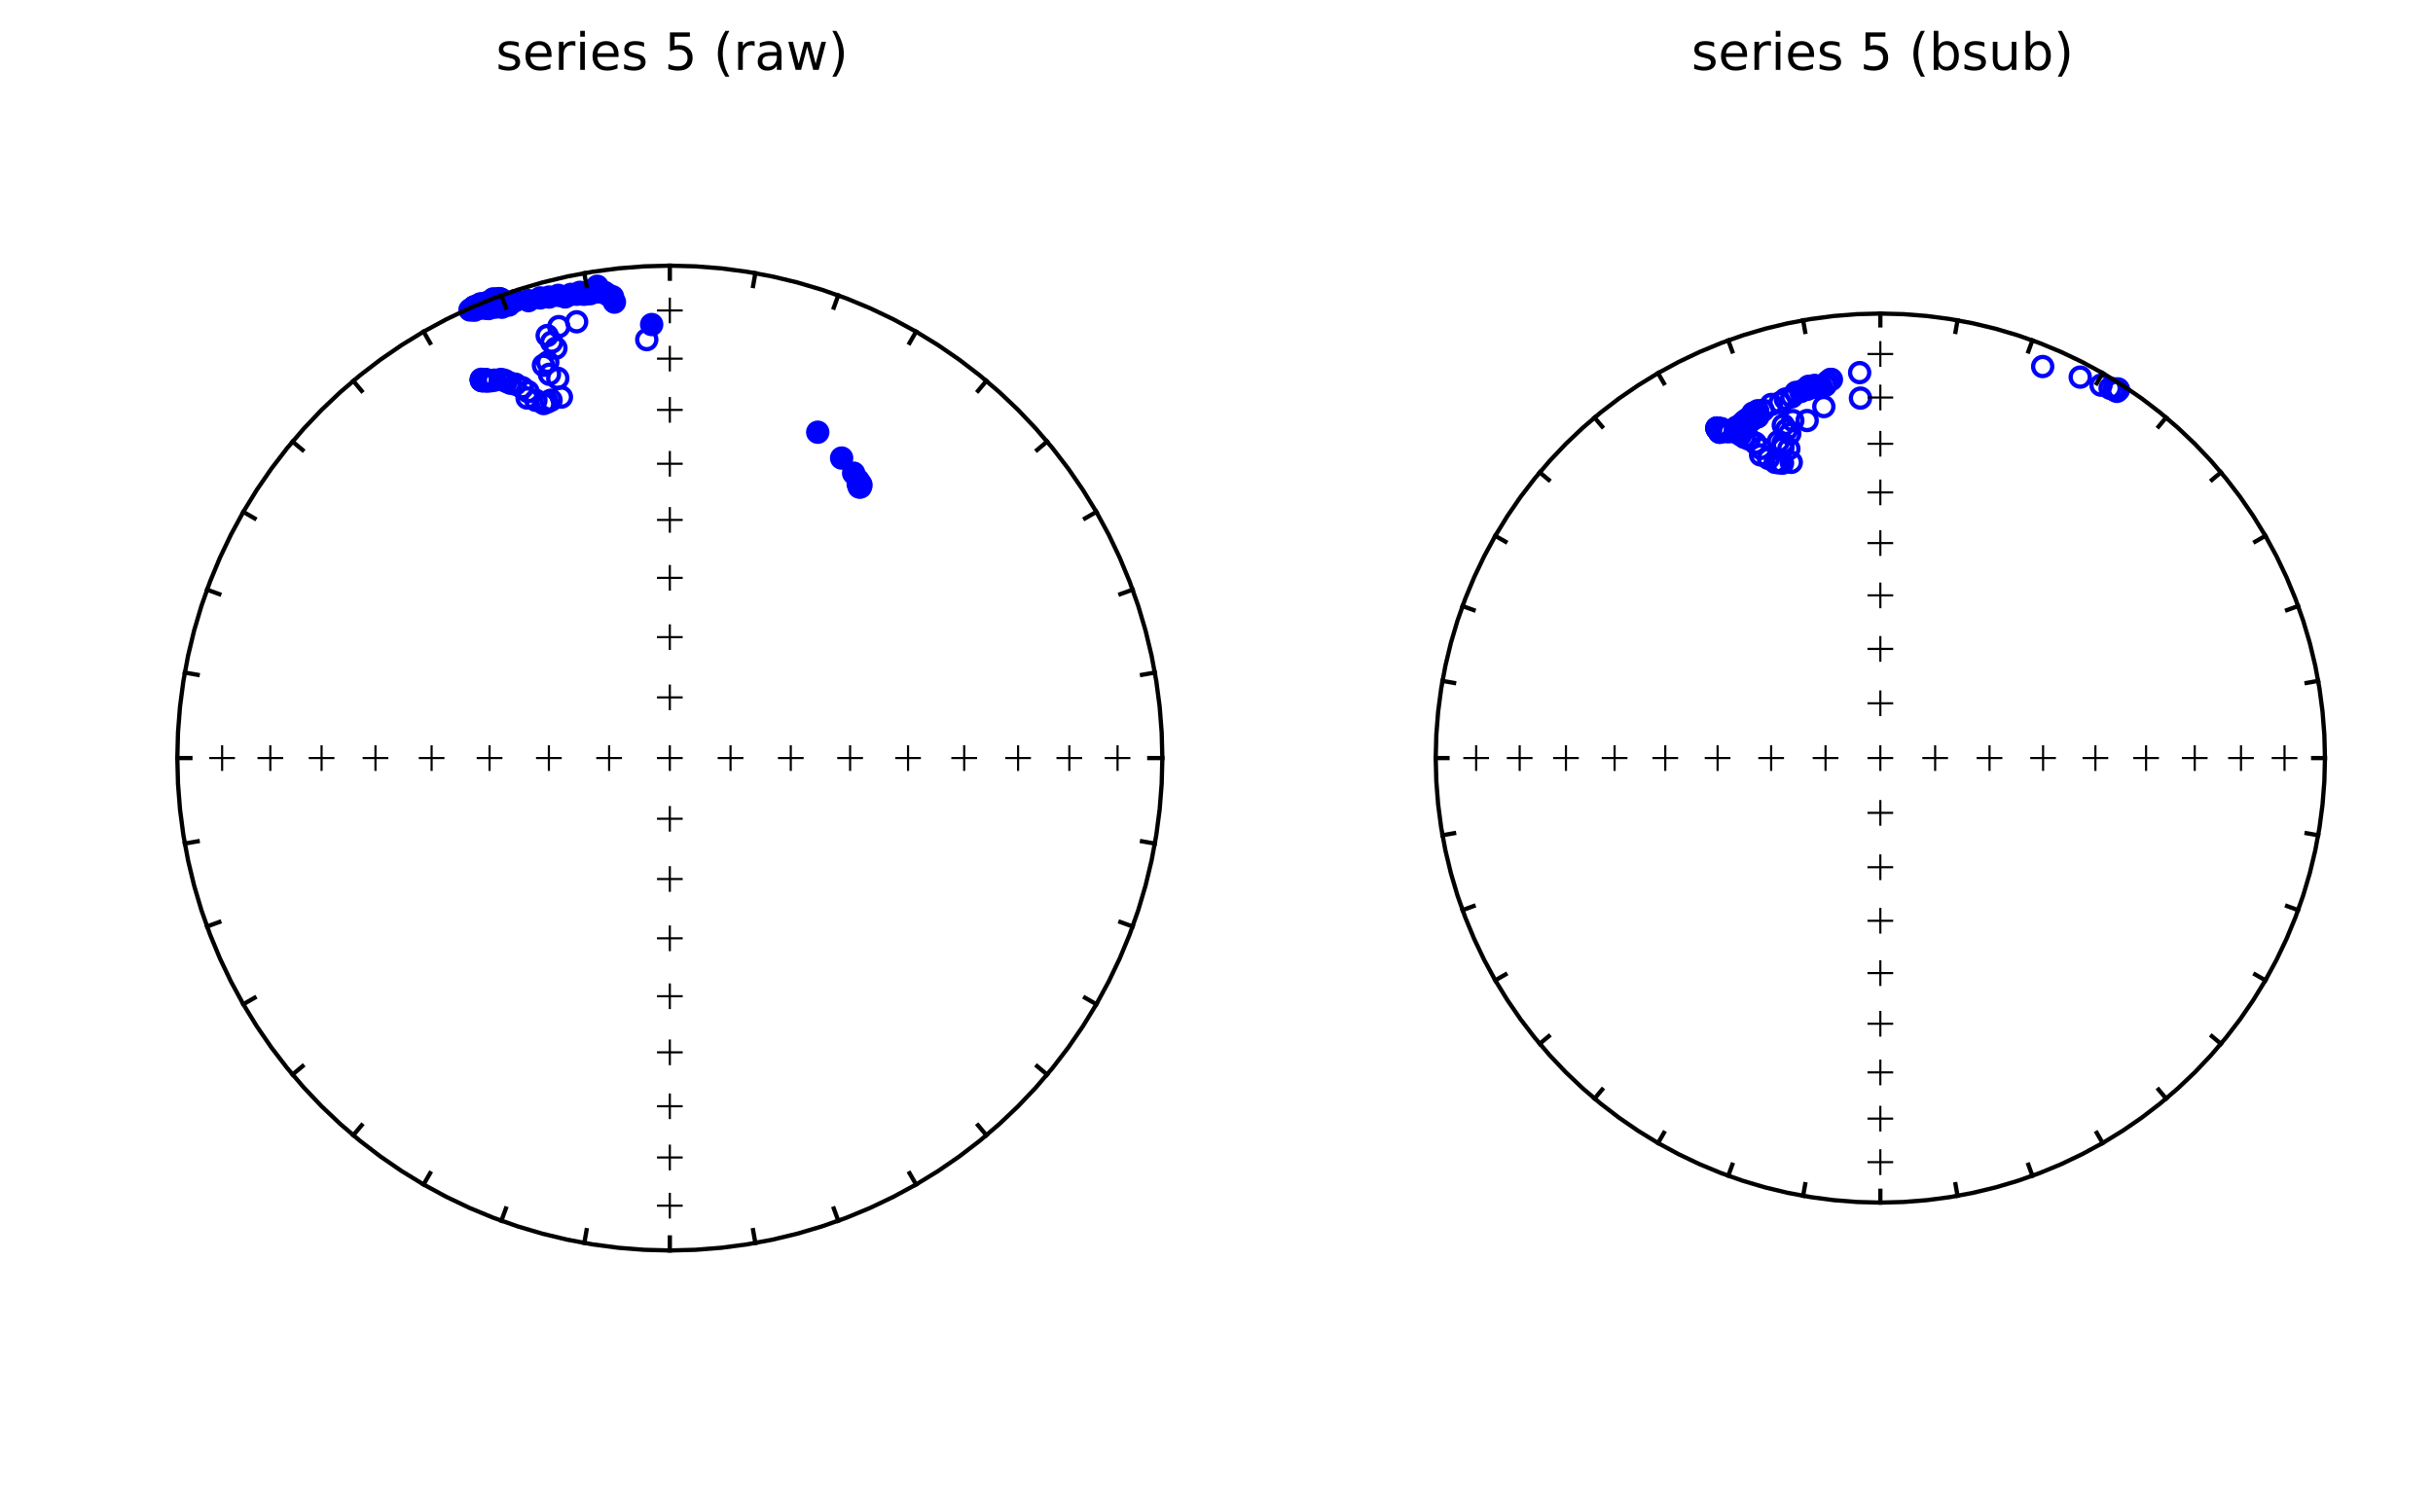 <?xml version="1.0" encoding="utf-8" standalone="no"?>
<!DOCTYPE svg PUBLIC "-//W3C//DTD SVG 1.1//EN"
  "http://www.w3.org/Graphics/SVG/1.1/DTD/svg11.dtd">
<!-- Created with matplotlib (http://matplotlib.org/) -->
<svg height="353pt" version="1.1" viewBox="0 0 568 353" width="568pt" xmlns="http://www.w3.org/2000/svg" xmlns:xlink="http://www.w3.org/1999/xlink">
 <defs>
  <style type="text/css">
*{stroke-linecap:butt;stroke-linejoin:round;}
  </style>
 </defs>
 <g id="figure_1">
  <g id="patch_1">
   <path d="
M0 353.596
L568.796 353.596
L568.796 0
L0 0
z
" style="fill:none;"/>
  </g>
  <g id="axes_1">
   <g id="PathCollection_1">
    <defs>
     <path d="
M0 2.236
C0.593 2.236 1.162 2 1.581 1.581
C2 1.162 2.236 0.593 2.236 0
C2.236 -0.593 2 -1.162 1.581 -1.581
C1.162 -2 0.593 -2.236 0 -2.236
C-0.593 -2.236 -1.162 -2 -1.581 -1.581
C-2 -1.162 -2.236 -0.593 -2.236 0
C-2.236 0.593 -2 1.162 -1.581 1.581
C-1.162 2 -0.593 2.236 0 2.236
z
" id="C0_0_919e3f95db"/>
    </defs>
    <g clip-path="url(#pa7ffbf5704)">
     <use style="fill:none;stroke:#0000ff;" x="150.99" xlink:href="#C0_0_919e3f95db" y="79.305"/>
    </g>
    <g clip-path="url(#pa7ffbf5704)">
     <use style="fill:none;stroke:#0000ff;" x="112.547" xlink:href="#C0_0_919e3f95db" y="88.8"/>
    </g>
    <g clip-path="url(#pa7ffbf5704)">
     <use style="fill:none;stroke:#0000ff;" x="112.52" xlink:href="#C0_0_919e3f95db" y="88.805"/>
    </g>
    <g clip-path="url(#pa7ffbf5704)">
     <use style="fill:none;stroke:#0000ff;" x="112.353" xlink:href="#C0_0_919e3f95db" y="88.574"/>
    </g>
    <g clip-path="url(#pa7ffbf5704)">
     <use style="fill:none;stroke:#0000ff;" x="112.387" xlink:href="#C0_0_919e3f95db" y="88.701"/>
    </g>
    <g clip-path="url(#pa7ffbf5704)">
     <use style="fill:none;stroke:#0000ff;" x="112.397" xlink:href="#C0_0_919e3f95db" y="88.754"/>
    </g>
    <g clip-path="url(#pa7ffbf5704)">
     <use style="fill:none;stroke:#0000ff;" x="112.393" xlink:href="#C0_0_919e3f95db" y="88.76"/>
    </g>
    <g clip-path="url(#pa7ffbf5704)">
     <use style="fill:none;stroke:#0000ff;" x="112.493" xlink:href="#C0_0_919e3f95db" y="88.889"/>
    </g>
    <g clip-path="url(#pa7ffbf5704)">
     <use style="fill:none;stroke:#0000ff;" x="112.569" xlink:href="#C0_0_919e3f95db" y="88.783"/>
    </g>
    <g clip-path="url(#pa7ffbf5704)">
     <use style="fill:none;stroke:#0000ff;" x="112.589" xlink:href="#C0_0_919e3f95db" y="88.782"/>
    </g>
    <g clip-path="url(#pa7ffbf5704)">
     <use style="fill:none;stroke:#0000ff;" x="112.639" xlink:href="#C0_0_919e3f95db" y="88.781"/>
    </g>
    <g clip-path="url(#pa7ffbf5704)">
     <use style="fill:none;stroke:#0000ff;" x="112.472" xlink:href="#C0_0_919e3f95db" y="88.856"/>
    </g>
    <g clip-path="url(#pa7ffbf5704)">
     <use style="fill:none;stroke:#0000ff;" x="112.63" xlink:href="#C0_0_919e3f95db" y="88.836"/>
    </g>
    <g clip-path="url(#pa7ffbf5704)">
     <use style="fill:none;stroke:#0000ff;" x="112.761" xlink:href="#C0_0_919e3f95db" y="88.925"/>
    </g>
    <g clip-path="url(#pa7ffbf5704)">
     <use style="fill:none;stroke:#0000ff;" x="112.851" xlink:href="#C0_0_919e3f95db" y="88.788"/>
    </g>
    <g clip-path="url(#pa7ffbf5704)">
     <use style="fill:none;stroke:#0000ff;" x="113.017" xlink:href="#C0_0_919e3f95db" y="88.8"/>
    </g>
    <g clip-path="url(#pa7ffbf5704)">
     <use style="fill:none;stroke:#0000ff;" x="113.406" xlink:href="#C0_0_919e3f95db" y="88.63"/>
    </g>
    <g clip-path="url(#pa7ffbf5704)">
     <use style="fill:none;stroke:#0000ff;" x="113.458" xlink:href="#C0_0_919e3f95db" y="88.716"/>
    </g>
    <g clip-path="url(#pa7ffbf5704)">
     <use style="fill:none;stroke:#0000ff;" x="113.58" xlink:href="#C0_0_919e3f95db" y="88.761"/>
    </g>
    <g clip-path="url(#pa7ffbf5704)">
     <use style="fill:none;stroke:#0000ff;" x="113.708" xlink:href="#C0_0_919e3f95db" y="88.814"/>
    </g>
    <g clip-path="url(#pa7ffbf5704)">
     <use style="fill:none;stroke:#0000ff;" x="113.713" xlink:href="#C0_0_919e3f95db" y="88.999"/>
    </g>
    <g clip-path="url(#pa7ffbf5704)">
     <use style="fill:none;stroke:#0000ff;" x="114.274" xlink:href="#C0_0_919e3f95db" y="88.814"/>
    </g>
    <g clip-path="url(#pa7ffbf5704)">
     <use style="fill:none;stroke:#0000ff;" x="114.623" xlink:href="#C0_0_919e3f95db" y="88.905"/>
    </g>
    <g clip-path="url(#pa7ffbf5704)">
     <use style="fill:none;stroke:#0000ff;" x="115.449" xlink:href="#C0_0_919e3f95db" y="88.772"/>
    </g>
    <g clip-path="url(#pa7ffbf5704)">
     <use style="fill:none;stroke:#0000ff;" x="116.922" xlink:href="#C0_0_919e3f95db" y="88.605"/>
    </g>
    <g clip-path="url(#pa7ffbf5704)">
     <use style="fill:none;stroke:#0000ff;" x="117.667" xlink:href="#C0_0_919e3f95db" y="88.77"/>
    </g>
    <g clip-path="url(#pa7ffbf5704)">
     <use style="fill:none;stroke:#0000ff;" x="118.214" xlink:href="#C0_0_919e3f95db" y="89.063"/>
    </g>
    <g clip-path="url(#pa7ffbf5704)">
     <use style="fill:none;stroke:#0000ff;" x="119.156" xlink:href="#C0_0_919e3f95db" y="89.486"/>
    </g>
    <g clip-path="url(#pa7ffbf5704)">
     <use style="fill:none;stroke:#0000ff;" x="120.323" xlink:href="#C0_0_919e3f95db" y="89.712"/>
    </g>
    <g clip-path="url(#pa7ffbf5704)">
     <use style="fill:none;stroke:#0000ff;" x="121.947" xlink:href="#C0_0_919e3f95db" y="90.532"/>
    </g>
    <g clip-path="url(#pa7ffbf5704)">
     <use style="fill:none;stroke:#0000ff;" x="123.268" xlink:href="#C0_0_919e3f95db" y="91.449"/>
    </g>
    <g clip-path="url(#pa7ffbf5704)">
     <use style="fill:none;stroke:#0000ff;" x="123.058" xlink:href="#C0_0_919e3f95db" y="92.935"/>
    </g>
    <g clip-path="url(#pa7ffbf5704)">
     <use style="fill:none;stroke:#0000ff;" x="125.11" xlink:href="#C0_0_919e3f95db" y="93.478"/>
    </g>
    <g clip-path="url(#pa7ffbf5704)">
     <use style="fill:none;stroke:#0000ff;" x="126.928" xlink:href="#C0_0_919e3f95db" y="94.232"/>
    </g>
    <g clip-path="url(#pa7ffbf5704)">
     <use style="fill:none;stroke:#0000ff;" x="127.752" xlink:href="#C0_0_919e3f95db" y="93.878"/>
    </g>
    <g clip-path="url(#pa7ffbf5704)">
     <use style="fill:none;stroke:#0000ff;" x="128.641" xlink:href="#C0_0_919e3f95db" y="93.448"/>
    </g>
    <g clip-path="url(#pa7ffbf5704)">
     <use style="fill:none;stroke:#0000ff;" x="131.065" xlink:href="#C0_0_919e3f95db" y="92.724"/>
    </g>
    <g clip-path="url(#pa7ffbf5704)">
     <use style="fill:none;stroke:#0000ff;" x="130.218" xlink:href="#C0_0_919e3f95db" y="88.342"/>
    </g>
    <g clip-path="url(#pa7ffbf5704)">
     <use style="fill:none;stroke:#0000ff;" x="128.274" xlink:href="#C0_0_919e3f95db" y="87.398"/>
    </g>
    <g clip-path="url(#pa7ffbf5704)">
     <use style="fill:none;stroke:#0000ff;" x="126.871" xlink:href="#C0_0_919e3f95db" y="85.306"/>
    </g>
    <g clip-path="url(#pa7ffbf5704)">
     <use style="fill:none;stroke:#0000ff;" x="127.876" xlink:href="#C0_0_919e3f95db" y="84.579"/>
    </g>
    <g clip-path="url(#pa7ffbf5704)">
     <use style="fill:none;stroke:#0000ff;" x="129.778" xlink:href="#C0_0_919e3f95db" y="81.304"/>
    </g>
    <g clip-path="url(#pa7ffbf5704)">
     <use style="fill:none;stroke:#0000ff;" x="128.786" xlink:href="#C0_0_919e3f95db" y="79.897"/>
    </g>
    <g clip-path="url(#pa7ffbf5704)">
     <use style="fill:none;stroke:#0000ff;" x="127.745" xlink:href="#C0_0_919e3f95db" y="78.36"/>
    </g>
    <g clip-path="url(#pa7ffbf5704)">
     <use style="fill:none;stroke:#0000ff;" x="130.455" xlink:href="#C0_0_919e3f95db" y="76.265"/>
    </g>
    <g clip-path="url(#pa7ffbf5704)">
     <use style="fill:none;stroke:#0000ff;" x="134.622" xlink:href="#C0_0_919e3f95db" y="75.142"/>
    </g>
    <g clip-path="url(#pa7ffbf5704)">
     <use style="fill:none;stroke:#0000ff;" x="110.542" xlink:href="#C0_0_919e3f95db" y="71.804"/>
    </g>
    <g clip-path="url(#pa7ffbf5704)">
     <use style="fill:none;stroke:#0000ff;" x="110.678" xlink:href="#C0_0_919e3f95db" y="71.685"/>
    </g>
    <g clip-path="url(#pa7ffbf5704)">
     <use style="fill:none;stroke:#0000ff;" x="110.754" xlink:href="#C0_0_919e3f95db" y="71.719"/>
    </g>
    <g clip-path="url(#pa7ffbf5704)">
     <use style="fill:none;stroke:#0000ff;" x="111.61" xlink:href="#C0_0_919e3f95db" y="71.578"/>
    </g>
    <g clip-path="url(#pa7ffbf5704)">
     <use style="fill:none;stroke:#0000ff;" x="113.043" xlink:href="#C0_0_919e3f95db" y="70.983"/>
    </g>
    <g clip-path="url(#pa7ffbf5704)">
     <use style="fill:none;stroke:#0000ff;" x="114.272" xlink:href="#C0_0_919e3f95db" y="70.509"/>
    </g>
    <g clip-path="url(#pa7ffbf5704)">
     <use style="fill:none;stroke:#0000ff;" x="113.681" xlink:href="#C0_0_919e3f95db" y="70.677"/>
    </g>
    <g clip-path="url(#pa7ffbf5704)">
     <use style="fill:none;stroke:#0000ff;" x="116.301" xlink:href="#C0_0_919e3f95db" y="69.916"/>
    </g>
    <g clip-path="url(#pa7ffbf5704)">
     <use style="fill:none;stroke:#0000ff;" x="115.664" xlink:href="#C0_0_919e3f95db" y="70.159"/>
    </g>
    <g clip-path="url(#pa7ffbf5704)">
     <use style="fill:none;stroke:#0000ff;" x="116.141" xlink:href="#C0_0_919e3f95db" y="69.99"/>
    </g>
    <g clip-path="url(#pa7ffbf5704)">
     <use style="fill:none;stroke:#0000ff;" x="116.287" xlink:href="#C0_0_919e3f95db" y="69.81"/>
    </g>
    <g clip-path="url(#pa7ffbf5704)">
     <use style="fill:none;stroke:#0000ff;" x="116.988" xlink:href="#C0_0_919e3f95db" y="69.864"/>
    </g>
    <g clip-path="url(#pa7ffbf5704)">
     <use style="fill:none;stroke:#0000ff;" x="116.667" xlink:href="#C0_0_919e3f95db" y="69.796"/>
    </g>
    <g clip-path="url(#pa7ffbf5704)">
     <use style="fill:none;stroke:#0000ff;" x="116.547" xlink:href="#C0_0_919e3f95db" y="69.732"/>
    </g>
   </g>
   <g id="PathCollection_2">
    <defs>
     <path d="
M0 2.236
C0.593 2.236 1.162 2 1.581 1.581
C2 1.162 2.236 0.593 2.236 0
C2.236 -0.593 2 -1.162 1.581 -1.581
C1.162 -2 0.593 -2.236 0 -2.236
C-0.593 -2.236 -1.162 -2 -1.581 -1.581
C-2 -1.162 -2.236 -0.593 -2.236 0
C-2.236 0.593 -2 1.162 -1.581 1.581
C-1.162 2 -0.593 2.236 0 2.236
z
" id="m36ab973de9" style="stroke:#0000ff;"/>
    </defs>
    <g clip-path="url(#pa7ffbf5704)">
     <use style="fill:#0000ff;stroke:#0000ff;" x="139.431" xlink:href="#m36ab973de9" y="66.847"/>
     <use style="fill:#0000ff;stroke:#0000ff;" x="200.833" xlink:href="#m36ab973de9" y="112.909"/>
     <use style="fill:#0000ff;stroke:#0000ff;" x="201.009" xlink:href="#m36ab973de9" y="113.276"/>
     <use style="fill:#0000ff;stroke:#0000ff;" x="200.583" xlink:href="#m36ab973de9" y="113.715"/>
     <use style="fill:#0000ff;stroke:#0000ff;" x="200.631" xlink:href="#m36ab973de9" y="113.188"/>
     <use style="fill:#0000ff;stroke:#0000ff;" x="200.355" xlink:href="#m36ab973de9" y="113.065"/>
     <use style="fill:#0000ff;stroke:#0000ff;" x="200.492" xlink:href="#m36ab973de9" y="112.897"/>
     <use style="fill:#0000ff;stroke:#0000ff;" x="200.858" xlink:href="#m36ab973de9" y="113.725"/>
     <use style="fill:#0000ff;stroke:#0000ff;" x="200.296" xlink:href="#m36ab973de9" y="112.115"/>
     <use style="fill:#0000ff;stroke:#0000ff;" x="199.291" xlink:href="#m36ab973de9" y="110.492"/>
     <use style="fill:#0000ff;stroke:#0000ff;" x="196.484" xlink:href="#m36ab973de9" y="106.96"/>
     <use style="fill:#0000ff;stroke:#0000ff;" x="190.908" xlink:href="#m36ab973de9" y="100.929"/>
     <use style="fill:#0000ff;stroke:#0000ff;" x="152.135" xlink:href="#m36ab973de9" y="75.782"/>
     <use style="fill:#0000ff;stroke:#0000ff;" x="143.442" xlink:href="#m36ab973de9" y="70.547"/>
     <use style="fill:#0000ff;stroke:#0000ff;" x="142.993" xlink:href="#m36ab973de9" y="69.292"/>
     <use style="fill:#0000ff;stroke:#0000ff;" x="141.905" xlink:href="#m36ab973de9" y="68.825"/>
     <use style="fill:#0000ff;stroke:#0000ff;" x="141.08" xlink:href="#m36ab973de9" y="68.259"/>
     <use style="fill:#0000ff;stroke:#0000ff;" x="139.778" xlink:href="#m36ab973de9" y="68.169"/>
     <use style="fill:#0000ff;stroke:#0000ff;" x="138.696" xlink:href="#m36ab973de9" y="68.159"/>
     <use style="fill:#0000ff;stroke:#0000ff;" x="138.589" xlink:href="#m36ab973de9" y="67.975"/>
     <use style="fill:#0000ff;stroke:#0000ff;" x="137.985" xlink:href="#m36ab973de9" y="68"/>
     <use style="fill:#0000ff;stroke:#0000ff;" x="137.778" xlink:href="#m36ab973de9" y="68.032"/>
     <use style="fill:#0000ff;stroke:#0000ff;" x="137.739" xlink:href="#m36ab973de9" y="68.206"/>
     <use style="fill:#0000ff;stroke:#0000ff;" x="137.859" xlink:href="#m36ab973de9" y="68.366"/>
     <use style="fill:#0000ff;stroke:#0000ff;" x="137.798" xlink:href="#m36ab973de9" y="68.351"/>
     <use style="fill:#0000ff;stroke:#0000ff;" x="137.771" xlink:href="#m36ab973de9" y="68.576"/>
     <use style="fill:#0000ff;stroke:#0000ff;" x="138.025" xlink:href="#m36ab973de9" y="68.367"/>
     <use style="fill:#0000ff;stroke:#0000ff;" x="137.221" xlink:href="#m36ab973de9" y="68.328"/>
     <use style="fill:#0000ff;stroke:#0000ff;" x="136.449" xlink:href="#m36ab973de9" y="68.702"/>
     <use style="fill:#0000ff;stroke:#0000ff;" x="135.932" xlink:href="#m36ab973de9" y="68.664"/>
     <use style="fill:#0000ff;stroke:#0000ff;" x="135.388" xlink:href="#m36ab973de9" y="68.267"/>
     <use style="fill:#0000ff;stroke:#0000ff;" x="134.652" xlink:href="#m36ab973de9" y="68.712"/>
     <use style="fill:#0000ff;stroke:#0000ff;" x="133.284" xlink:href="#m36ab973de9" y="68.742"/>
     <use style="fill:#0000ff;stroke:#0000ff;" x="131.925" xlink:href="#m36ab973de9" y="69.338"/>
     <use style="fill:#0000ff;stroke:#0000ff;" x="130.344" xlink:href="#m36ab973de9" y="68.965"/>
     <use style="fill:#0000ff;stroke:#0000ff;" x="128.184" xlink:href="#m36ab973de9" y="69.369"/>
     <use style="fill:#0000ff;stroke:#0000ff;" x="126.125" xlink:href="#m36ab973de9" y="69.564"/>
     <use style="fill:#0000ff;stroke:#0000ff;" x="123.374" xlink:href="#m36ab973de9" y="70.206"/>
     <use style="fill:#0000ff;stroke:#0000ff;" x="120.246" xlink:href="#m36ab973de9" y="70.224"/>
     <use style="fill:#0000ff;stroke:#0000ff;" x="118.803" xlink:href="#m36ab973de9" y="71.232"/>
     <use style="fill:#0000ff;stroke:#0000ff;" x="117.165" xlink:href="#m36ab973de9" y="71.739"/>
     <use style="fill:#0000ff;stroke:#0000ff;" x="115.612" xlink:href="#m36ab973de9" y="71.716"/>
     <use style="fill:#0000ff;stroke:#0000ff;" x="114.061" xlink:href="#m36ab973de9" y="72.049"/>
     <use style="fill:#0000ff;stroke:#0000ff;" x="113.141" xlink:href="#m36ab973de9" y="71.961"/>
     <use style="fill:#0000ff;stroke:#0000ff;" x="112.032" xlink:href="#m36ab973de9" y="71.933"/>
     <use style="fill:#0000ff;stroke:#0000ff;" x="110.765" xlink:href="#m36ab973de9" y="72.433"/>
     <use style="fill:#0000ff;stroke:#0000ff;" x="110.054" xlink:href="#m36ab973de9" y="72.188"/>
     <use style="fill:#0000ff;stroke:#0000ff;" x="109.715" xlink:href="#m36ab973de9" y="72.381"/>
     <use style="fill:#0000ff;stroke:#0000ff;" x="111.612" xlink:href="#m36ab973de9" y="71.641"/>
     <use style="fill:#0000ff;stroke:#0000ff;" x="110.991" xlink:href="#m36ab973de9" y="71.537"/>
     <use style="fill:#0000ff;stroke:#0000ff;" x="112.077" xlink:href="#m36ab973de9" y="71.051"/>
     <use style="fill:#0000ff;stroke:#0000ff;" x="112.285" xlink:href="#m36ab973de9" y="70.936"/>
     <use style="fill:#0000ff;stroke:#0000ff;" x="112.168" xlink:href="#m36ab973de9" y="71.092"/>
     <use style="fill:#0000ff;stroke:#0000ff;" x="112.01" xlink:href="#m36ab973de9" y="71.363"/>
     <use style="fill:#0000ff;stroke:#0000ff;" x="115.172" xlink:href="#m36ab973de9" y="69.786"/>
    </g>
   </g>
   <g id="line2d_1">
    <path clip-path="url(#pa7ffbf5704)" d="
M156.378 62.038
L162.395 62.196
L168.396 62.668
L174.365 63.454
L180.283 64.551
L186.137 65.956
L191.908 67.666
L197.583 69.675
L203.144 71.979
L208.577 74.57
L213.868 77.443
L219 80.588
L223.961 83.998
L228.737 87.662
L233.314 91.571
L237.681 95.715
L241.824 100.082
L245.734 104.659
L249.398 109.435
L252.808 114.396
L255.953 119.528
L258.826 124.818
L261.417 130.252
L263.721 135.813
L265.73 141.487
L267.44 147.259
L268.845 153.112
L269.942 159.031
L270.728 164.999
L271.2 171.001
L271.358 177.018
L271.2 183.036
L270.728 189.037
L269.942 195.005
L268.845 200.924
L267.44 206.777
L265.73 212.549
L263.721 218.223
L261.417 223.785
L258.826 229.218
L255.953 234.508
L252.808 239.641
L249.398 244.602
L245.734 249.377
L241.824 253.955
L237.681 258.321
L233.314 262.465
L228.737 266.374
L223.961 270.039
L219 273.448
L213.868 276.594
L208.577 279.466
L203.144 282.057
L197.583 284.361
L191.908 286.37
L186.137 288.08
L180.283 289.485
L174.365 290.582
L168.396 291.368
L162.395 291.84
L156.378 291.998
L150.36 291.84
L144.359 291.368
L138.391 290.582
L132.472 289.485
L126.619 288.08
L120.847 286.37
L115.173 284.361
L109.611 282.057
L104.178 279.466
L98.888 276.594
L93.755 273.448
L88.794 270.039
L84.019 266.374
L79.441 262.465
L75.075 258.321
L70.931 253.955
L67.022 249.377
L63.357 244.602
L59.947 239.641
L56.802 234.508
L53.93 229.218
L51.338 223.785
L49.035 218.223
L47.025 212.549
L45.316 206.777
L43.91 200.924
L42.813 195.005
L42.028 189.037
L41.556 183.036
L41.398 177.018
L41.556 171.001
L42.028 164.999
L42.813 159.031
L43.91 153.112
L45.316 147.259
L47.025 141.487
L49.035 135.813
L51.338 130.252
L53.93 124.818
L56.802 119.528
L59.947 114.396
L63.357 109.435
L67.022 104.659
L70.931 100.082
L75.075 95.715
L79.441 91.571
L84.019 87.662
L88.794 83.998
L93.755 80.588
L98.888 77.443
L104.178 74.57
L109.611 71.979
L115.173 69.675
L120.847 67.666
L126.619 65.956
L132.472 64.551
L138.391 63.454
L144.359 62.668
L150.36 62.196
L156.378 62.038
L156.378 62.038" style="fill:none;stroke:#000000;stroke-linecap:square;"/>
   </g>
   <g id="line2d_2">
    <defs>
     <path d="
M-3 0
L3 0
M0 3
L0 -3" id="m9d0eee4805" style="stroke:#000000;stroke-width:0.5;"/>
    </defs>
    <g clip-path="url(#pa7ffbf5704)">
     <use style="stroke:#000000;stroke-width:0.5;" x="156.378" xlink:href="#m9d0eee4805" y="72.497"/>
     <use style="stroke:#000000;stroke-width:0.5;" x="156.378" xlink:href="#m9d0eee4805" y="83.751"/>
     <use style="stroke:#000000;stroke-width:0.5;" x="156.378" xlink:href="#m9d0eee4805" y="95.715"/>
     <use style="stroke:#000000;stroke-width:0.5;" x="156.378" xlink:href="#m9d0eee4805" y="108.298"/>
     <use style="stroke:#000000;stroke-width:0.5;" x="156.378" xlink:href="#m9d0eee4805" y="121.404"/>
     <use style="stroke:#000000;stroke-width:0.5;" x="156.378" xlink:href="#m9d0eee4805" y="134.933"/>
     <use style="stroke:#000000;stroke-width:0.5;" x="156.378" xlink:href="#m9d0eee4805" y="148.782"/>
     <use style="stroke:#000000;stroke-width:0.5;" x="156.378" xlink:href="#m9d0eee4805" y="162.846"/>
     <use style="stroke:#000000;stroke-width:0.5;" x="156.378" xlink:href="#m9d0eee4805" y="177.018"/>
    </g>
   </g>
   <g id="line2d_3">
    <g clip-path="url(#pa7ffbf5704)">
     <use style="stroke:#000000;stroke-width:0.5;" x="260.899" xlink:href="#m9d0eee4805" y="177.018"/>
     <use style="stroke:#000000;stroke-width:0.5;" x="249.645" xlink:href="#m9d0eee4805" y="177.018"/>
     <use style="stroke:#000000;stroke-width:0.5;" x="237.681" xlink:href="#m9d0eee4805" y="177.018"/>
     <use style="stroke:#000000;stroke-width:0.5;" x="225.098" xlink:href="#m9d0eee4805" y="177.018"/>
     <use style="stroke:#000000;stroke-width:0.5;" x="211.992" xlink:href="#m9d0eee4805" y="177.018"/>
     <use style="stroke:#000000;stroke-width:0.5;" x="198.463" xlink:href="#m9d0eee4805" y="177.018"/>
     <use style="stroke:#000000;stroke-width:0.5;" x="184.614" xlink:href="#m9d0eee4805" y="177.018"/>
     <use style="stroke:#000000;stroke-width:0.5;" x="170.55" xlink:href="#m9d0eee4805" y="177.018"/>
    </g>
   </g>
   <g id="line2d_4">
    <g clip-path="url(#pa7ffbf5704)">
     <use style="stroke:#000000;stroke-width:0.5;" x="156.378" xlink:href="#m9d0eee4805" y="281.539"/>
     <use style="stroke:#000000;stroke-width:0.5;" x="156.378" xlink:href="#m9d0eee4805" y="270.285"/>
     <use style="stroke:#000000;stroke-width:0.5;" x="156.378" xlink:href="#m9d0eee4805" y="258.321"/>
     <use style="stroke:#000000;stroke-width:0.5;" x="156.378" xlink:href="#m9d0eee4805" y="245.738"/>
     <use style="stroke:#000000;stroke-width:0.5;" x="156.378" xlink:href="#m9d0eee4805" y="232.633"/>
     <use style="stroke:#000000;stroke-width:0.5;" x="156.378" xlink:href="#m9d0eee4805" y="219.104"/>
     <use style="stroke:#000000;stroke-width:0.5;" x="156.378" xlink:href="#m9d0eee4805" y="205.254"/>
     <use style="stroke:#000000;stroke-width:0.5;" x="156.378" xlink:href="#m9d0eee4805" y="191.19"/>
    </g>
   </g>
   <g id="line2d_5">
    <g clip-path="url(#pa7ffbf5704)">
     <use style="stroke:#000000;stroke-width:0.5;" x="51.857" xlink:href="#m9d0eee4805" y="177.018"/>
     <use style="stroke:#000000;stroke-width:0.5;" x="63.111" xlink:href="#m9d0eee4805" y="177.018"/>
     <use style="stroke:#000000;stroke-width:0.5;" x="75.075" xlink:href="#m9d0eee4805" y="177.018"/>
     <use style="stroke:#000000;stroke-width:0.5;" x="87.657" xlink:href="#m9d0eee4805" y="177.018"/>
     <use style="stroke:#000000;stroke-width:0.5;" x="100.763" xlink:href="#m9d0eee4805" y="177.018"/>
     <use style="stroke:#000000;stroke-width:0.5;" x="114.292" xlink:href="#m9d0eee4805" y="177.018"/>
     <use style="stroke:#000000;stroke-width:0.5;" x="128.141" xlink:href="#m9d0eee4805" y="177.018"/>
     <use style="stroke:#000000;stroke-width:0.5;" x="142.206" xlink:href="#m9d0eee4805" y="177.018"/>
    </g>
   </g>
   <g id="line2d_6">
    <path clip-path="url(#pa7ffbf5704)" d="
M156.378 62.038
L156.378 63.046
L156.378 64.062
L156.378 65.088" style="fill:none;stroke:#000000;stroke-linecap:square;"/>
   </g>
   <g id="line2d_7">
    <path clip-path="url(#pa7ffbf5704)" d="
M176.344 63.785
L176.169 64.778
L175.992 65.778
L175.814 66.788" style="fill:none;stroke:#000000;stroke-linecap:square;"/>
   </g>
   <g id="line2d_8">
    <path clip-path="url(#pa7ffbf5704)" d="
M195.703 68.972
L195.358 69.919
L195.011 70.874
L194.66 71.838" style="fill:none;stroke:#000000;stroke-linecap:square;"/>
   </g>
   <g id="line2d_9">
    <path clip-path="url(#pa7ffbf5704)" d="
M213.868 77.443
L213.364 78.315
L212.856 79.196
L212.343 80.083" style="fill:none;stroke:#000000;stroke-linecap:square;"/>
   </g>
   <g id="line2d_10">
    <path clip-path="url(#pa7ffbf5704)" d="
M230.285 88.939
L229.638 89.71
L228.984 90.489
L228.325 91.274" style="fill:none;stroke:#000000;stroke-linecap:square;"/>
   </g>
   <g id="line2d_11">
    <path clip-path="url(#pa7ffbf5704)" d="
M244.457 103.111
L243.685 103.758
L242.907 104.412
L242.122 105.071" style="fill:none;stroke:#000000;stroke-linecap:square;"/>
   </g>
   <g id="line2d_12">
    <path clip-path="url(#pa7ffbf5704)" d="
M255.953 119.528
L255.08 120.032
L254.2 120.54
L253.312 121.053" style="fill:none;stroke:#000000;stroke-linecap:square;"/>
   </g>
   <g id="line2d_13">
    <path clip-path="url(#pa7ffbf5704)" d="
M264.423 137.693
L263.476 138.037
L262.521 138.385
L261.558 138.736" style="fill:none;stroke:#000000;stroke-linecap:square;"/>
   </g>
   <g id="line2d_14">
    <path clip-path="url(#pa7ffbf5704)" d="
M269.611 157.052
L268.618 157.227
L267.617 157.404
L266.608 157.582" style="fill:none;stroke:#000000;stroke-linecap:square;"/>
   </g>
   <g id="line2d_15">
    <path clip-path="url(#pa7ffbf5704)" d="
M271.358 177.018
L270.35 177.018
L269.333 177.018
L268.308 177.018" style="fill:none;stroke:#000000;stroke-linecap:square;"/>
   </g>
   <g id="line2d_16">
    <path clip-path="url(#pa7ffbf5704)" d="
M269.611 196.984
L268.618 196.809
L267.617 196.633
L266.608 196.455" style="fill:none;stroke:#000000;stroke-linecap:square;"/>
   </g>
   <g id="line2d_17">
    <path clip-path="url(#pa7ffbf5704)" d="
M264.423 216.344
L263.476 215.999
L262.521 215.651
L261.558 215.301" style="fill:none;stroke:#000000;stroke-linecap:square;"/>
   </g>
   <g id="line2d_18">
    <path clip-path="url(#pa7ffbf5704)" d="
M255.953 234.508
L255.08 234.004
L254.2 233.496
L253.312 232.983" style="fill:none;stroke:#000000;stroke-linecap:square;"/>
   </g>
   <g id="line2d_19">
    <path clip-path="url(#pa7ffbf5704)" d="
M244.457 250.926
L243.685 250.278
L242.907 249.625
L242.122 248.966" style="fill:none;stroke:#000000;stroke-linecap:square;"/>
   </g>
   <g id="line2d_20">
    <path clip-path="url(#pa7ffbf5704)" d="
M230.285 265.098
L229.638 264.326
L228.984 263.547
L228.325 262.762" style="fill:none;stroke:#000000;stroke-linecap:square;"/>
   </g>
   <g id="line2d_21">
    <path clip-path="url(#pa7ffbf5704)" d="
M213.868 276.594
L213.364 275.721
L212.856 274.841
L212.343 273.953" style="fill:none;stroke:#000000;stroke-linecap:square;"/>
   </g>
   <g id="line2d_22">
    <path clip-path="url(#pa7ffbf5704)" d="
M195.703 285.064
L195.358 284.117
L195.011 283.162
L194.66 282.199" style="fill:none;stroke:#000000;stroke-linecap:square;"/>
   </g>
   <g id="line2d_23">
    <path clip-path="url(#pa7ffbf5704)" d="
M176.344 290.251
L176.169 289.259
L175.992 288.258
L175.814 287.248" style="fill:none;stroke:#000000;stroke-linecap:square;"/>
   </g>
   <g id="line2d_24">
    <path clip-path="url(#pa7ffbf5704)" d="
M156.378 291.998
L156.378 290.99
L156.378 289.974
L156.378 288.949" style="fill:none;stroke:#000000;stroke-linecap:square;"/>
   </g>
   <g id="line2d_25">
    <path clip-path="url(#pa7ffbf5704)" d="
M136.412 290.251
L136.587 289.259
L136.763 288.258
L136.941 287.248" style="fill:none;stroke:#000000;stroke-linecap:square;"/>
   </g>
   <g id="line2d_26">
    <path clip-path="url(#pa7ffbf5704)" d="
M117.052 285.064
L117.397 284.117
L117.745 283.162
L118.095 282.199" style="fill:none;stroke:#000000;stroke-linecap:square;"/>
   </g>
   <g id="line2d_27">
    <path clip-path="url(#pa7ffbf5704)" d="
M98.888 276.594
L99.392 275.721
L99.9 274.841
L100.412 273.953" style="fill:none;stroke:#000000;stroke-linecap:square;"/>
   </g>
   <g id="line2d_28">
    <path clip-path="url(#pa7ffbf5704)" d="
M82.47 265.098
L83.118 264.326
L83.771 263.547
L84.43 262.762" style="fill:none;stroke:#000000;stroke-linecap:square;"/>
   </g>
   <g id="line2d_29">
    <path clip-path="url(#pa7ffbf5704)" d="
M68.298 250.926
L69.07 250.278
L69.849 249.625
L70.634 248.966" style="fill:none;stroke:#000000;stroke-linecap:square;"/>
   </g>
   <g id="line2d_30">
    <path clip-path="url(#pa7ffbf5704)" d="
M56.802 234.508
L57.675 234.004
L58.555 233.496
L59.443 232.983" style="fill:none;stroke:#000000;stroke-linecap:square;"/>
   </g>
   <g id="line2d_31">
    <path clip-path="url(#pa7ffbf5704)" d="
M48.332 216.344
L49.279 215.999
L50.234 215.651
L51.197 215.301" style="fill:none;stroke:#000000;stroke-linecap:square;"/>
   </g>
   <g id="line2d_32">
    <path clip-path="url(#pa7ffbf5704)" d="
M43.145 196.984
L44.137 196.809
L45.138 196.633
L46.148 196.455" style="fill:none;stroke:#000000;stroke-linecap:square;"/>
   </g>
   <g id="line2d_33">
    <path clip-path="url(#pa7ffbf5704)" d="
M41.398 177.018
L42.406 177.018
L43.422 177.018
L44.447 177.018" style="fill:none;stroke:#000000;stroke-linecap:square;"/>
   </g>
   <g id="line2d_34">
    <path clip-path="url(#pa7ffbf5704)" d="
M43.145 157.052
L44.137 157.227
L45.138 157.404
L46.148 157.582" style="fill:none;stroke:#000000;stroke-linecap:square;"/>
   </g>
   <g id="line2d_35">
    <path clip-path="url(#pa7ffbf5704)" d="
M48.332 137.693
L49.279 138.037
L50.234 138.385
L51.197 138.736" style="fill:none;stroke:#000000;stroke-linecap:square;"/>
   </g>
   <g id="line2d_36">
    <path clip-path="url(#pa7ffbf5704)" d="
M56.802 119.528
L57.675 120.032
L58.555 120.54
L59.443 121.053" style="fill:none;stroke:#000000;stroke-linecap:square;"/>
   </g>
   <g id="line2d_37">
    <path clip-path="url(#pa7ffbf5704)" d="
M68.298 103.111
L69.07 103.758
L69.849 104.412
L70.634 105.071" style="fill:none;stroke:#000000;stroke-linecap:square;"/>
   </g>
   <g id="line2d_38">
    <path clip-path="url(#pa7ffbf5704)" d="
M82.47 88.939
L83.118 89.71
L83.771 90.489
L84.43 91.274" style="fill:none;stroke:#000000;stroke-linecap:square;"/>
   </g>
   <g id="line2d_39">
    <path clip-path="url(#pa7ffbf5704)" d="
M98.888 77.443
L99.392 78.315
L99.9 79.196
L100.412 80.083" style="fill:none;stroke:#000000;stroke-linecap:square;"/>
   </g>
   <g id="line2d_40">
    <path clip-path="url(#pa7ffbf5704)" d="
M117.052 68.972
L117.397 69.919
L117.745 70.874
L118.095 71.838" style="fill:none;stroke:#000000;stroke-linecap:square;"/>
   </g>
   <g id="line2d_41">
    <path clip-path="url(#pa7ffbf5704)" d="
M136.412 63.785
L136.587 64.778
L136.763 65.778
L136.941 66.788" style="fill:none;stroke:#000000;stroke-linecap:square;"/>
   </g>
   <g id="text_1">
    <!-- series 5 (raw) -->
    <defs>
     <path id="BitstreamVeraSans-Roman-20"/>
     <path d="
M10.797 72.906
L49.516 72.906
L49.516 64.594
L19.828 64.594
L19.828 46.734
Q21.969 47.469 24.109 47.828
Q26.266 48.188 28.422 48.188
Q40.625 48.188 47.75 41.5
Q54.891 34.812 54.891 23.391
Q54.891 11.625 47.562 5.094
Q40.234 -1.422 26.906 -1.422
Q22.312 -1.422 17.547 -0.641
Q12.797 0.141 7.719 1.703
L7.719 11.625
Q12.109 9.234 16.797 8.062
Q21.484 6.891 26.703 6.891
Q35.156 6.891 40.078 11.328
Q45.016 15.766 45.016 23.391
Q45.016 31 40.078 35.438
Q35.156 39.891 26.703 39.891
Q22.75 39.891 18.812 39.016
Q14.891 38.141 10.797 36.281
z
" id="BitstreamVeraSans-Roman-35"/>
     <path d="
M8.016 75.875
L15.828 75.875
Q23.141 64.359 26.781 53.312
Q30.422 42.281 30.422 31.391
Q30.422 20.453 26.781 9.375
Q23.141 -1.703 15.828 -13.188
L8.016 -13.188
Q14.5 -2 17.703 9.062
Q20.906 20.125 20.906 31.391
Q20.906 42.672 17.703 53.656
Q14.5 64.656 8.016 75.875" id="BitstreamVeraSans-Roman-29"/>
     <path d="
M31 75.875
Q24.469 64.656 21.281 53.656
Q18.109 42.672 18.109 31.391
Q18.109 20.125 21.312 9.062
Q24.516 -2 31 -13.188
L23.188 -13.188
Q15.875 -1.703 12.234 9.375
Q8.594 20.453 8.594 31.391
Q8.594 42.281 12.203 53.312
Q15.828 64.359 23.188 75.875
z
" id="BitstreamVeraSans-Roman-28"/>
     <path d="
M9.422 54.688
L18.406 54.688
L18.406 0
L9.422 0
z

M9.422 75.984
L18.406 75.984
L18.406 64.594
L9.422 64.594
z
" id="BitstreamVeraSans-Roman-69"/>
     <path d="
M56.203 29.594
L56.203 25.203
L14.891 25.203
Q15.484 15.922 20.484 11.062
Q25.484 6.203 34.422 6.203
Q39.594 6.203 44.453 7.469
Q49.312 8.734 54.109 11.281
L54.109 2.781
Q49.266 0.734 44.188 -0.344
Q39.109 -1.422 33.891 -1.422
Q20.797 -1.422 13.156 6.188
Q5.516 13.812 5.516 26.812
Q5.516 40.234 12.766 48.109
Q20.016 56 32.328 56
Q43.359 56 49.781 48.891
Q56.203 41.797 56.203 29.594
M47.219 32.234
Q47.125 39.594 43.094 43.984
Q39.062 48.391 32.422 48.391
Q24.906 48.391 20.391 44.141
Q15.875 39.891 15.188 32.172
z
" id="BitstreamVeraSans-Roman-65"/>
     <path d="
M4.203 54.688
L13.188 54.688
L24.422 12.016
L35.594 54.688
L46.188 54.688
L57.422 12.016
L68.609 54.688
L77.594 54.688
L63.281 0
L52.688 0
L40.922 44.828
L29.109 0
L18.5 0
z
" id="BitstreamVeraSans-Roman-77"/>
     <path d="
M34.281 27.484
Q23.391 27.484 19.188 25
Q14.984 22.516 14.984 16.5
Q14.984 11.719 18.141 8.906
Q21.297 6.109 26.703 6.109
Q34.188 6.109 38.703 11.406
Q43.219 16.703 43.219 25.484
L43.219 27.484
z

M52.203 31.203
L52.203 0
L43.219 0
L43.219 8.297
Q40.141 3.328 35.547 0.953
Q30.953 -1.422 24.312 -1.422
Q15.922 -1.422 10.953 3.297
Q6 8.016 6 15.922
Q6 25.141 12.172 29.828
Q18.359 34.516 30.609 34.516
L43.219 34.516
L43.219 35.406
Q43.219 41.609 39.141 45
Q35.062 48.391 27.688 48.391
Q23 48.391 18.547 47.266
Q14.109 46.141 10.016 43.891
L10.016 52.203
Q14.938 54.109 19.578 55.047
Q24.219 56 28.609 56
Q40.484 56 46.344 49.844
Q52.203 43.703 52.203 31.203" id="BitstreamVeraSans-Roman-61"/>
     <path d="
M41.109 46.297
Q39.594 47.172 37.812 47.578
Q36.031 48 33.891 48
Q26.266 48 22.188 43.047
Q18.109 38.094 18.109 28.812
L18.109 0
L9.078 0
L9.078 54.688
L18.109 54.688
L18.109 46.188
Q20.953 51.172 25.484 53.578
Q30.031 56 36.531 56
Q37.453 56 38.578 55.875
Q39.703 55.766 41.062 55.516
z
" id="BitstreamVeraSans-Roman-72"/>
     <path d="
M44.281 53.078
L44.281 44.578
Q40.484 46.531 36.375 47.5
Q32.281 48.484 27.875 48.484
Q21.188 48.484 17.844 46.438
Q14.5 44.391 14.5 40.281
Q14.5 37.156 16.891 35.375
Q19.281 33.594 26.516 31.984
L29.594 31.297
Q39.156 29.25 43.188 25.516
Q47.219 21.781 47.219 15.094
Q47.219 7.469 41.188 3.016
Q35.156 -1.422 24.609 -1.422
Q20.219 -1.422 15.453 -0.562
Q10.688 0.297 5.422 2
L5.422 11.281
Q10.406 8.688 15.234 7.391
Q20.062 6.109 24.812 6.109
Q31.156 6.109 34.562 8.281
Q37.984 10.453 37.984 14.406
Q37.984 18.062 35.516 20.016
Q33.062 21.969 24.703 23.781
L21.578 24.516
Q13.234 26.266 9.516 29.906
Q5.812 33.547 5.812 39.891
Q5.812 47.609 11.281 51.797
Q16.75 56 26.812 56
Q31.781 56 36.172 55.266
Q40.578 54.547 44.281 53.078" id="BitstreamVeraSans-Roman-73"/>
    </defs>
    <g transform="translate(115.761 16.318)scale(0.12 -0.12)">
     <use xlink:href="#BitstreamVeraSans-Roman-73"/>
     <use x="52.1" xlink:href="#BitstreamVeraSans-Roman-65"/>
     <use x="113.623" xlink:href="#BitstreamVeraSans-Roman-72"/>
     <use x="154.736" xlink:href="#BitstreamVeraSans-Roman-69"/>
     <use x="182.52" xlink:href="#BitstreamVeraSans-Roman-65"/>
     <use x="244.043" xlink:href="#BitstreamVeraSans-Roman-73"/>
     <use x="296.143" xlink:href="#BitstreamVeraSans-Roman-20"/>
     <use x="327.93" xlink:href="#BitstreamVeraSans-Roman-35"/>
     <use x="391.553" xlink:href="#BitstreamVeraSans-Roman-20"/>
     <use x="423.34" xlink:href="#BitstreamVeraSans-Roman-28"/>
     <use x="462.354" xlink:href="#BitstreamVeraSans-Roman-72"/>
     <use x="503.467" xlink:href="#BitstreamVeraSans-Roman-61"/>
     <use x="564.746" xlink:href="#BitstreamVeraSans-Roman-77"/>
     <use x="646.533" xlink:href="#BitstreamVeraSans-Roman-29"/>
    </g>
   </g>
  </g>
  <g id="axes_2">
   <g id="PathCollection_3">
    <defs>
     <path d="
M0 2.236
C0.593 2.236 1.162 2 1.581 1.581
C2 1.162 2.236 0.593 2.236 0
C2.236 -0.593 2 -1.162 1.581 -1.581
C1.162 -2 0.593 -2.236 0 -2.236
C-0.593 -2.236 -1.162 -2 -1.581 -1.581
C-2 -1.162 -2.236 -0.593 -2.236 0
C-2.236 0.593 -2 1.162 -1.581 1.581
C-1.162 2 -0.593 2.236 0 2.236
z
" id="C1_0_919e3f95db"/>
    </defs>
    <g clip-path="url(#p3c0e4cf240)">
     <use style="fill:none;stroke:#0000ff;" x="434.337" xlink:href="#C1_0_919e3f95db" y="92.963"/>
    </g>
    <g clip-path="url(#p3c0e4cf240)">
     <use style="fill:none;stroke:#0000ff;" x="401.491" xlink:href="#C1_0_919e3f95db" y="100.937"/>
    </g>
    <g clip-path="url(#p3c0e4cf240)">
     <use style="fill:none;stroke:#0000ff;" x="401.378" xlink:href="#C1_0_919e3f95db" y="100.77"/>
    </g>
    <g clip-path="url(#p3c0e4cf240)">
     <use style="fill:none;stroke:#0000ff;" x="401.424" xlink:href="#C1_0_919e3f95db" y="100.922"/>
    </g>
    <g clip-path="url(#p3c0e4cf240)">
     <use style="fill:none;stroke:#0000ff;" x="400.814" xlink:href="#C1_0_919e3f95db" y="99.947"/>
    </g>
    <g clip-path="url(#p3c0e4cf240)">
     <use style="fill:none;stroke:#0000ff;" x="400.83" xlink:href="#C1_0_919e3f95db" y="99.941"/>
    </g>
    <g clip-path="url(#p3c0e4cf240)">
     <use style="fill:none;stroke:#0000ff;" x="400.825" xlink:href="#C1_0_919e3f95db" y="99.987"/>
    </g>
    <g clip-path="url(#p3c0e4cf240)">
     <use style="fill:none;stroke:#0000ff;" x="400.909" xlink:href="#C1_0_919e3f95db" y="100.108"/>
    </g>
    <g clip-path="url(#p3c0e4cf240)">
     <use style="fill:none;stroke:#0000ff;" x="400.976" xlink:href="#C1_0_919e3f95db" y="100.035"/>
    </g>
    <g clip-path="url(#p3c0e4cf240)">
     <use style="fill:none;stroke:#0000ff;" x="400.989" xlink:href="#C1_0_919e3f95db" y="100.05"/>
    </g>
    <g clip-path="url(#p3c0e4cf240)">
     <use style="fill:none;stroke:#0000ff;" x="401.038" xlink:href="#C1_0_919e3f95db" y="100.057"/>
    </g>
    <g clip-path="url(#p3c0e4cf240)">
     <use style="fill:none;stroke:#0000ff;" x="400.9" xlink:href="#C1_0_919e3f95db" y="100.121"/>
    </g>
    <g clip-path="url(#p3c0e4cf240)">
     <use style="fill:none;stroke:#0000ff;" x="401.073" xlink:href="#C1_0_919e3f95db" y="100.107"/>
    </g>
    <g clip-path="url(#p3c0e4cf240)">
     <use style="fill:none;stroke:#0000ff;" x="401.18" xlink:href="#C1_0_919e3f95db" y="100.199"/>
    </g>
    <g clip-path="url(#p3c0e4cf240)">
     <use style="fill:none;stroke:#0000ff;" x="401.273" xlink:href="#C1_0_919e3f95db" y="100.124"/>
    </g>
    <g clip-path="url(#p3c0e4cf240)">
     <use style="fill:none;stroke:#0000ff;" x="401.426" xlink:href="#C1_0_919e3f95db" y="100.166"/>
    </g>
    <g clip-path="url(#p3c0e4cf240)">
     <use style="fill:none;stroke:#0000ff;" x="401.779" xlink:href="#C1_0_919e3f95db" y="100.064"/>
    </g>
    <g clip-path="url(#p3c0e4cf240)">
     <use style="fill:none;stroke:#0000ff;" x="401.832" xlink:href="#C1_0_919e3f95db" y="100.17"/>
    </g>
    <g clip-path="url(#p3c0e4cf240)">
     <use style="fill:none;stroke:#0000ff;" x="401.975" xlink:href="#C1_0_919e3f95db" y="100.295"/>
    </g>
    <g clip-path="url(#p3c0e4cf240)">
     <use style="fill:none;stroke:#0000ff;" x="402.112" xlink:href="#C1_0_919e3f95db" y="100.41"/>
    </g>
    <g clip-path="url(#p3c0e4cf240)">
     <use style="fill:none;stroke:#0000ff;" x="402.163" xlink:href="#C1_0_919e3f95db" y="100.675"/>
    </g>
    <g clip-path="url(#p3c0e4cf240)">
     <use style="fill:none;stroke:#0000ff;" x="402.68" xlink:href="#C1_0_919e3f95db" y="100.595"/>
    </g>
    <g clip-path="url(#p3c0e4cf240)">
     <use style="fill:none;stroke:#0000ff;" x="403.036" xlink:href="#C1_0_919e3f95db" y="100.794"/>
    </g>
    <g clip-path="url(#p3c0e4cf240)">
     <use style="fill:none;stroke:#0000ff;" x="403.79" xlink:href="#C1_0_919e3f95db" y="100.791"/>
    </g>
    <g clip-path="url(#p3c0e4cf240)">
     <use style="fill:none;stroke:#0000ff;" x="405.129" xlink:href="#C1_0_919e3f95db" y="100.832"/>
    </g>
    <g clip-path="url(#p3c0e4cf240)">
     <use style="fill:none;stroke:#0000ff;" x="405.825" xlink:href="#C1_0_919e3f95db" y="101.118"/>
    </g>
    <g clip-path="url(#p3c0e4cf240)">
     <use style="fill:none;stroke:#0000ff;" x="406.361" xlink:href="#C1_0_919e3f95db" y="101.534"/>
    </g>
    <g clip-path="url(#p3c0e4cf240)">
     <use style="fill:none;stroke:#0000ff;" x="407.256" xlink:href="#C1_0_919e3f95db" y="102.126"/>
    </g>
    <g clip-path="url(#p3c0e4cf240)">
     <use style="fill:none;stroke:#0000ff;" x="408.336" xlink:href="#C1_0_919e3f95db" y="102.543"/>
    </g>
    <g clip-path="url(#p3c0e4cf240)">
     <use style="fill:none;stroke:#0000ff;" x="409.795" xlink:href="#C1_0_919e3f95db" y="103.472"/>
    </g>
    <g clip-path="url(#p3c0e4cf240)">
     <use style="fill:none;stroke:#0000ff;" x="411.086" xlink:href="#C1_0_919e3f95db" y="104.706"/>
    </g>
    <g clip-path="url(#p3c0e4cf240)">
     <use style="fill:none;stroke:#0000ff;" x="411.023" xlink:href="#C1_0_919e3f95db" y="106.23"/>
    </g>
    <g clip-path="url(#p3c0e4cf240)">
     <use style="fill:none;stroke:#0000ff;" x="412.864" xlink:href="#C1_0_919e3f95db" y="107.054"/>
    </g>
    <g clip-path="url(#p3c0e4cf240)">
     <use style="fill:none;stroke:#0000ff;" x="414.47" xlink:href="#C1_0_919e3f95db" y="107.972"/>
    </g>
    <g clip-path="url(#p3c0e4cf240)">
     <use style="fill:none;stroke:#0000ff;" x="415.288" xlink:href="#C1_0_919e3f95db" y="108.072"/>
    </g>
    <g clip-path="url(#p3c0e4cf240)">
     <use style="fill:none;stroke:#0000ff;" x="416.14" xlink:href="#C1_0_919e3f95db" y="108.15"/>
    </g>
    <g clip-path="url(#p3c0e4cf240)">
     <use style="fill:none;stroke:#0000ff;" x="418.186" xlink:href="#C1_0_919e3f95db" y="107.962"/>
    </g>
    <g clip-path="url(#p3c0e4cf240)">
     <use style="fill:none;stroke:#0000ff;" x="417.62" xlink:href="#C1_0_919e3f95db" y="104.803"/>
    </g>
    <g clip-path="url(#p3c0e4cf240)">
     <use style="fill:none;stroke:#0000ff;" x="416.226" xlink:href="#C1_0_919e3f95db" y="104.525"/>
    </g>
    <g clip-path="url(#p3c0e4cf240)">
     <use style="fill:none;stroke:#0000ff;" x="415.172" xlink:href="#C1_0_919e3f95db" y="103.105"/>
    </g>
    <g clip-path="url(#p3c0e4cf240)">
     <use style="fill:none;stroke:#0000ff;" x="416.257" xlink:href="#C1_0_919e3f95db" y="103.481"/>
    </g>
    <g clip-path="url(#p3c0e4cf240)">
     <use style="fill:none;stroke:#0000ff;" x="417.834" xlink:href="#C1_0_919e3f95db" y="101.265"/>
    </g>
    <g clip-path="url(#p3c0e4cf240)">
     <use style="fill:none;stroke:#0000ff;" x="417.102" xlink:href="#C1_0_919e3f95db" y="100.342"/>
    </g>
    <g clip-path="url(#p3c0e4cf240)">
     <use style="fill:none;stroke:#0000ff;" x="416.321" xlink:href="#C1_0_919e3f95db" y="99.288"/>
    </g>
    <g clip-path="url(#p3c0e4cf240)">
     <use style="fill:none;stroke:#0000ff;" x="418.544" xlink:href="#C1_0_919e3f95db" y="98.206"/>
    </g>
    <g clip-path="url(#p3c0e4cf240)">
     <use style="fill:none;stroke:#0000ff;" x="421.888" xlink:href="#C1_0_919e3f95db" y="98.197"/>
    </g>
    <g clip-path="url(#p3c0e4cf240)">
     <use style="fill:none;stroke:#0000ff;" x="425.779" xlink:href="#C1_0_919e3f95db" y="94.941"/>
    </g>
    <g clip-path="url(#p3c0e4cf240)">
     <use style="fill:none;stroke:#0000ff;" x="493.818" xlink:href="#C1_0_919e3f95db" y="91.117"/>
    </g>
    <g clip-path="url(#p3c0e4cf240)">
     <use style="fill:none;stroke:#0000ff;" x="494.202" xlink:href="#C1_0_919e3f95db" y="91.385"/>
    </g>
    <g clip-path="url(#p3c0e4cf240)">
     <use style="fill:none;stroke:#0000ff;" x="494.436" xlink:href="#C1_0_919e3f95db" y="90.81"/>
    </g>
    <g clip-path="url(#p3c0e4cf240)">
     <use style="fill:none;stroke:#0000ff;" x="493.936" xlink:href="#C1_0_919e3f95db" y="91.04"/>
    </g>
    <g clip-path="url(#p3c0e4cf240)">
     <use style="fill:none;stroke:#0000ff;" x="493.641" xlink:href="#C1_0_919e3f95db" y="90.81"/>
    </g>
    <g clip-path="url(#p3c0e4cf240)">
     <use style="fill:none;stroke:#0000ff;" x="493.545" xlink:href="#C1_0_919e3f95db" y="91.005"/>
    </g>
    <g clip-path="url(#p3c0e4cf240)">
     <use style="fill:none;stroke:#0000ff;" x="494.581" xlink:href="#C1_0_919e3f95db" y="91.019"/>
    </g>
    <g clip-path="url(#p3c0e4cf240)">
     <use style="fill:none;stroke:#0000ff;" x="492.618" xlink:href="#C1_0_919e3f95db" y="90.667"/>
    </g>
    <g clip-path="url(#p3c0e4cf240)">
     <use style="fill:none;stroke:#0000ff;" x="490.498" xlink:href="#C1_0_919e3f95db" y="89.94"/>
    </g>
    <g clip-path="url(#p3c0e4cf240)">
     <use style="fill:none;stroke:#0000ff;" x="485.647" xlink:href="#C1_0_919e3f95db" y="88.06"/>
    </g>
    <g clip-path="url(#p3c0e4cf240)">
     <use style="fill:none;stroke:#0000ff;" x="476.878" xlink:href="#C1_0_919e3f95db" y="85.588"/>
    </g>
    <g clip-path="url(#p3c0e4cf240)">
     <use style="fill:none;stroke:#0000ff;" x="434.149" xlink:href="#C1_0_919e3f95db" y="87.013"/>
    </g>
    <g clip-path="url(#p3c0e4cf240)">
     <use style="fill:none;stroke:#0000ff;" x="427.554" xlink:href="#C1_0_919e3f95db" y="88.613"/>
    </g>
    <g clip-path="url(#p3c0e4cf240)">
     <use style="fill:none;stroke:#0000ff;" x="427.342" xlink:href="#C1_0_919e3f95db" y="88.591"/>
    </g>
    <g clip-path="url(#p3c0e4cf240)">
     <use style="fill:none;stroke:#0000ff;" x="426.605" xlink:href="#C1_0_919e3f95db" y="89.178"/>
    </g>
    <g clip-path="url(#p3c0e4cf240)">
     <use style="fill:none;stroke:#0000ff;" x="426.144" xlink:href="#C1_0_919e3f95db" y="89.962"/>
    </g>
    <g clip-path="url(#p3c0e4cf240)">
     <use style="fill:none;stroke:#0000ff;" x="425.236" xlink:href="#C1_0_919e3f95db" y="90.408"/>
    </g>
    <g clip-path="url(#p3c0e4cf240)">
     <use style="fill:none;stroke:#0000ff;" x="424.373" xlink:href="#C1_0_919e3f95db" y="90.215"/>
    </g>
    <g clip-path="url(#p3c0e4cf240)">
     <use style="fill:none;stroke:#0000ff;" x="424.328" xlink:href="#C1_0_919e3f95db" y="90.287"/>
    </g>
    <g clip-path="url(#p3c0e4cf240)">
     <use style="fill:none;stroke:#0000ff;" x="423.883" xlink:href="#C1_0_919e3f95db" y="90.373"/>
    </g>
    <g clip-path="url(#p3c0e4cf240)">
     <use style="fill:none;stroke:#0000ff;" x="423.739" xlink:href="#C1_0_919e3f95db" y="90.434"/>
    </g>
    <g clip-path="url(#p3c0e4cf240)">
     <use style="fill:none;stroke:#0000ff;" x="423.659" xlink:href="#C1_0_919e3f95db" y="90.324"/>
    </g>
    <g clip-path="url(#p3c0e4cf240)">
     <use style="fill:none;stroke:#0000ff;" x="423.695" xlink:href="#C1_0_919e3f95db" y="90.161"/>
    </g>
    <g clip-path="url(#p3c0e4cf240)">
     <use style="fill:none;stroke:#0000ff;" x="423.66" xlink:href="#C1_0_919e3f95db" y="90.191"/>
    </g>
    <g clip-path="url(#p3c0e4cf240)">
     <use style="fill:none;stroke:#0000ff;" x="423.579" xlink:href="#C1_0_919e3f95db" y="90.01"/>
    </g>
    <g clip-path="url(#p3c0e4cf240)">
     <use style="fill:none;stroke:#0000ff;" x="423.826" xlink:href="#C1_0_919e3f95db" y="90.122"/>
    </g>
    <g clip-path="url(#p3c0e4cf240)">
     <use style="fill:none;stroke:#0000ff;" x="423.279" xlink:href="#C1_0_919e3f95db" y="90.444"/>
    </g>
    <g clip-path="url(#p3c0e4cf240)">
     <use style="fill:none;stroke:#0000ff;" x="422.585" xlink:href="#C1_0_919e3f95db" y="90.213"/>
    </g>
    <g clip-path="url(#p3c0e4cf240)">
     <use style="fill:none;stroke:#0000ff;" x="422.189" xlink:href="#C1_0_919e3f95db" y="90.223"/>
    </g>
    <g clip-path="url(#p3c0e4cf240)">
     <use style="fill:none;stroke:#0000ff;" x="421.955" xlink:href="#C1_0_919e3f95db" y="90.893"/>
    </g>
    <g clip-path="url(#p3c0e4cf240)">
     <use style="fill:none;stroke:#0000ff;" x="421.352" xlink:href="#C1_0_919e3f95db" y="90.954"/>
    </g>
    <g clip-path="url(#p3c0e4cf240)">
     <use style="fill:none;stroke:#0000ff;" x="420.4" xlink:href="#C1_0_919e3f95db" y="91.42"/>
    </g>
    <g clip-path="url(#p3c0e4cf240)">
     <use style="fill:none;stroke:#0000ff;" x="419.248" xlink:href="#C1_0_919e3f95db" y="91.633"/>
    </g>
    <g clip-path="url(#p3c0e4cf240)">
     <use style="fill:none;stroke:#0000ff;" x="418.318" xlink:href="#C1_0_919e3f95db" y="92.654"/>
    </g>
    <g clip-path="url(#p3c0e4cf240)">
     <use style="fill:none;stroke:#0000ff;" x="416.805" xlink:href="#C1_0_919e3f95db" y="93.181"/>
    </g>
    <g clip-path="url(#p3c0e4cf240)">
     <use style="fill:none;stroke:#0000ff;" x="415.564" xlink:href="#C1_0_919e3f95db" y="94.038"/>
    </g>
    <g clip-path="url(#p3c0e4cf240)">
     <use style="fill:none;stroke:#0000ff;" x="413.521" xlink:href="#C1_0_919e3f95db" y="94.447"/>
    </g>
    <g clip-path="url(#p3c0e4cf240)">
     <use style="fill:none;stroke:#0000ff;" x="411.635" xlink:href="#C1_0_919e3f95db" y="95.808"/>
    </g>
    <g clip-path="url(#p3c0e4cf240)">
     <use style="fill:none;stroke:#0000ff;" x="410.356" xlink:href="#C1_0_919e3f95db" y="95.911"/>
    </g>
    <g clip-path="url(#p3c0e4cf240)">
     <use style="fill:none;stroke:#0000ff;" x="409.231" xlink:href="#C1_0_919e3f95db" y="96.475"/>
    </g>
    <g clip-path="url(#p3c0e4cf240)">
     <use style="fill:none;stroke:#0000ff;" x="408.509" xlink:href="#C1_0_919e3f95db" y="97.467"/>
    </g>
    <g clip-path="url(#p3c0e4cf240)">
     <use style="fill:none;stroke:#0000ff;" x="407.564" xlink:href="#C1_0_919e3f95db" y="98.126"/>
    </g>
    <g clip-path="url(#p3c0e4cf240)">
     <use style="fill:none;stroke:#0000ff;" x="407.157" xlink:href="#C1_0_919e3f95db" y="98.679"/>
    </g>
    <g clip-path="url(#p3c0e4cf240)">
     <use style="fill:none;stroke:#0000ff;" x="406.599" xlink:href="#C1_0_919e3f95db" y="99.152"/>
    </g>
    <g clip-path="url(#p3c0e4cf240)">
     <use style="fill:none;stroke:#0000ff;" x="405.754" xlink:href="#C1_0_919e3f95db" y="99.575"/>
    </g>
    <g clip-path="url(#p3c0e4cf240)">
     <use style="fill:none;stroke:#0000ff;" x="405.517" xlink:href="#C1_0_919e3f95db" y="99.968"/>
    </g>
    <g clip-path="url(#p3c0e4cf240)">
     <use style="fill:none;stroke:#0000ff;" x="405.214" xlink:href="#C1_0_919e3f95db" y="99.892"/>
    </g>
    <g clip-path="url(#p3c0e4cf240)">
     <use style="fill:none;stroke:#0000ff;" x="406.618" xlink:href="#C1_0_919e3f95db" y="99.434"/>
    </g>
    <g clip-path="url(#p3c0e4cf240)">
     <use style="fill:none;stroke:#0000ff;" x="406.531" xlink:href="#C1_0_919e3f95db" y="100.108"/>
    </g>
    <g clip-path="url(#p3c0e4cf240)">
     <use style="fill:none;stroke:#0000ff;" x="406.286" xlink:href="#C1_0_919e3f95db" y="100.395"/>
    </g>
    <g clip-path="url(#p3c0e4cf240)">
     <use style="fill:none;stroke:#0000ff;" x="406.329" xlink:href="#C1_0_919e3f95db" y="100.112"/>
    </g>
    <g clip-path="url(#p3c0e4cf240)">
     <use style="fill:none;stroke:#0000ff;" x="406.374" xlink:href="#C1_0_919e3f95db" y="100.025"/>
    </g>
    <g clip-path="url(#p3c0e4cf240)">
     <use style="fill:none;stroke:#0000ff;" x="407.17" xlink:href="#C1_0_919e3f95db" y="99.182"/>
    </g>
    <g clip-path="url(#p3c0e4cf240)">
     <use style="fill:none;stroke:#0000ff;" x="407.292" xlink:href="#C1_0_919e3f95db" y="99.008"/>
    </g>
    <g clip-path="url(#p3c0e4cf240)">
     <use style="fill:none;stroke:#0000ff;" x="407.195" xlink:href="#C1_0_919e3f95db" y="99.004"/>
    </g>
    <g clip-path="url(#p3c0e4cf240)">
     <use style="fill:none;stroke:#0000ff;" x="406.916" xlink:href="#C1_0_919e3f95db" y="98.693"/>
    </g>
    <g clip-path="url(#p3c0e4cf240)">
     <use style="fill:none;stroke:#0000ff;" x="406.911" xlink:href="#C1_0_919e3f95db" y="99.413"/>
    </g>
    <g clip-path="url(#p3c0e4cf240)">
     <use style="fill:none;stroke:#0000ff;" x="407.836" xlink:href="#C1_0_919e3f95db" y="98.729"/>
    </g>
    <g clip-path="url(#p3c0e4cf240)">
     <use style="fill:none;stroke:#0000ff;" x="408.698" xlink:href="#C1_0_919e3f95db" y="98.296"/>
    </g>
    <g clip-path="url(#p3c0e4cf240)">
     <use style="fill:none;stroke:#0000ff;" x="408.319" xlink:href="#C1_0_919e3f95db" y="98.418"/>
    </g>
    <g clip-path="url(#p3c0e4cf240)">
     <use style="fill:none;stroke:#0000ff;" x="409.242" xlink:href="#C1_0_919e3f95db" y="97.388"/>
    </g>
    <g clip-path="url(#p3c0e4cf240)">
     <use style="fill:none;stroke:#0000ff;" x="410.044" xlink:href="#C1_0_919e3f95db" y="97.437"/>
    </g>
    <g clip-path="url(#p3c0e4cf240)">
     <use style="fill:none;stroke:#0000ff;" x="409.619" xlink:href="#C1_0_919e3f95db" y="97.514"/>
    </g>
    <g clip-path="url(#p3c0e4cf240)">
     <use style="fill:none;stroke:#0000ff;" x="409.951" xlink:href="#C1_0_919e3f95db" y="97.443"/>
    </g>
    <g clip-path="url(#p3c0e4cf240)">
     <use style="fill:none;stroke:#0000ff;" x="409.879" xlink:href="#C1_0_919e3f95db" y="97.387"/>
    </g>
    <g clip-path="url(#p3c0e4cf240)">
     <use style="fill:none;stroke:#0000ff;" x="410.374" xlink:href="#C1_0_919e3f95db" y="97.312"/>
    </g>
    <g clip-path="url(#p3c0e4cf240)">
     <use style="fill:none;stroke:#0000ff;" x="410.117" xlink:href="#C1_0_919e3f95db" y="97.071"/>
    </g>
    <g clip-path="url(#p3c0e4cf240)">
     <use style="fill:none;stroke:#0000ff;" x="410.074" xlink:href="#C1_0_919e3f95db" y="97.01"/>
    </g>
   </g>
   <g id="line2d_42">
    <path clip-path="url(#p3c0e4cf240)" d="
M438.978 73.218
L444.41 73.36
L449.828 73.787
L455.216 74.496
L460.559 75.486
L465.843 76.755
L471.054 78.299
L476.176 80.112
L481.197 82.192
L486.102 84.532
L490.878 87.125
L495.511 89.964
L499.99 93.042
L504.301 96.35
L508.433 99.88
L512.375 103.62
L516.116 107.562
L519.645 111.695
L522.954 116.006
L526.032 120.485
L528.871 125.118
L531.464 129.894
L533.804 134.799
L535.883 139.82
L537.697 144.942
L539.241 150.153
L540.509 155.437
L541.5 160.78
L542.209 166.168
L542.635 171.586
L542.778 177.018
L542.635 182.451
L542.209 187.868
L541.5 193.256
L540.509 198.599
L539.241 203.884
L537.697 209.094
L535.883 214.217
L533.804 219.237
L531.464 224.142
L528.871 228.918
L526.032 233.552
L522.954 238.03
L519.645 242.342
L516.116 246.474
L512.375 250.416
L508.433 254.157
L504.301 257.686
L499.99 260.994
L495.511 264.072
L490.878 266.912
L486.102 269.505
L481.197 271.844
L476.176 273.924
L471.054 275.738
L465.843 277.281
L460.559 278.55
L455.216 279.54
L449.828 280.249
L444.41 280.676
L438.978 280.818
L433.545 280.676
L428.128 280.249
L422.74 279.54
L417.397 278.55
L412.112 277.281
L406.902 275.738
L401.779 273.924
L396.758 271.844
L391.854 269.505
L387.078 266.912
L382.444 264.072
L377.966 260.994
L373.654 257.686
L369.522 254.157
L365.58 250.416
L361.839 246.474
L358.31 242.342
L355.002 238.03
L351.924 233.552
L349.084 228.918
L346.491 224.142
L344.152 219.237
L342.072 214.217
L340.258 209.094
L338.715 203.884
L337.446 198.599
L336.456 193.256
L335.746 187.868
L335.32 182.451
L335.178 177.018
L335.32 171.586
L335.746 166.168
L336.456 160.78
L337.446 155.437
L338.715 150.153
L340.258 144.942
L342.072 139.82
L344.152 134.799
L346.491 129.894
L349.084 125.118
L351.924 120.485
L355.002 116.006
L358.31 111.695
L361.839 107.562
L365.58 103.62
L369.522 99.88
L373.654 96.35
L377.966 93.042
L382.444 89.964
L387.078 87.125
L391.854 84.532
L396.758 82.192
L401.779 80.112
L406.902 78.299
L412.112 76.755
L417.397 75.486
L422.74 74.496
L428.128 73.787
L433.545 73.36
L438.978 73.218
L438.978 73.218" style="fill:none;stroke:#000000;stroke-linecap:square;"/>
   </g>
   <g id="line2d_43">
    <g clip-path="url(#p3c0e4cf240)">
     <use style="stroke:#000000;stroke-width:0.5;" x="438.978" xlink:href="#m9d0eee4805" y="82.66"/>
     <use style="stroke:#000000;stroke-width:0.5;" x="438.978" xlink:href="#m9d0eee4805" y="92.82"/>
     <use style="stroke:#000000;stroke-width:0.5;" x="438.978" xlink:href="#m9d0eee4805" y="103.62"/>
     <use style="stroke:#000000;stroke-width:0.5;" x="438.978" xlink:href="#m9d0eee4805" y="114.98"/>
     <use style="stroke:#000000;stroke-width:0.5;" x="438.978" xlink:href="#m9d0eee4805" y="126.811"/>
     <use style="stroke:#000000;stroke-width:0.5;" x="438.978" xlink:href="#m9d0eee4805" y="139.025"/>
     <use style="stroke:#000000;stroke-width:0.5;" x="438.978" xlink:href="#m9d0eee4805" y="151.527"/>
     <use style="stroke:#000000;stroke-width:0.5;" x="438.978" xlink:href="#m9d0eee4805" y="164.224"/>
     <use style="stroke:#000000;stroke-width:0.5;" x="438.978" xlink:href="#m9d0eee4805" y="177.018"/>
    </g>
   </g>
   <g id="line2d_44">
    <g clip-path="url(#p3c0e4cf240)">
     <use style="stroke:#000000;stroke-width:0.5;" x="533.336" xlink:href="#m9d0eee4805" y="177.018"/>
     <use style="stroke:#000000;stroke-width:0.5;" x="523.176" xlink:href="#m9d0eee4805" y="177.018"/>
     <use style="stroke:#000000;stroke-width:0.5;" x="512.375" xlink:href="#m9d0eee4805" y="177.018"/>
     <use style="stroke:#000000;stroke-width:0.5;" x="501.016" xlink:href="#m9d0eee4805" y="177.018"/>
     <use style="stroke:#000000;stroke-width:0.5;" x="489.185" xlink:href="#m9d0eee4805" y="177.018"/>
     <use style="stroke:#000000;stroke-width:0.5;" x="476.971" xlink:href="#m9d0eee4805" y="177.018"/>
     <use style="stroke:#000000;stroke-width:0.5;" x="464.468" xlink:href="#m9d0eee4805" y="177.018"/>
     <use style="stroke:#000000;stroke-width:0.5;" x="451.772" xlink:href="#m9d0eee4805" y="177.018"/>
    </g>
   </g>
   <g id="line2d_45">
    <g clip-path="url(#p3c0e4cf240)">
     <use style="stroke:#000000;stroke-width:0.5;" x="438.978" xlink:href="#m9d0eee4805" y="271.376"/>
     <use style="stroke:#000000;stroke-width:0.5;" x="438.978" xlink:href="#m9d0eee4805" y="261.216"/>
     <use style="stroke:#000000;stroke-width:0.5;" x="438.978" xlink:href="#m9d0eee4805" y="250.416"/>
     <use style="stroke:#000000;stroke-width:0.5;" x="438.978" xlink:href="#m9d0eee4805" y="239.057"/>
     <use style="stroke:#000000;stroke-width:0.5;" x="438.978" xlink:href="#m9d0eee4805" y="227.225"/>
     <use style="stroke:#000000;stroke-width:0.5;" x="438.978" xlink:href="#m9d0eee4805" y="215.012"/>
     <use style="stroke:#000000;stroke-width:0.5;" x="438.978" xlink:href="#m9d0eee4805" y="202.509"/>
     <use style="stroke:#000000;stroke-width:0.5;" x="438.978" xlink:href="#m9d0eee4805" y="189.812"/>
    </g>
   </g>
   <g id="line2d_46">
    <g clip-path="url(#p3c0e4cf240)">
     <use style="stroke:#000000;stroke-width:0.5;" x="344.619" xlink:href="#m9d0eee4805" y="177.018"/>
     <use style="stroke:#000000;stroke-width:0.5;" x="354.779" xlink:href="#m9d0eee4805" y="177.018"/>
     <use style="stroke:#000000;stroke-width:0.5;" x="365.58" xlink:href="#m9d0eee4805" y="177.018"/>
     <use style="stroke:#000000;stroke-width:0.5;" x="376.939" xlink:href="#m9d0eee4805" y="177.018"/>
     <use style="stroke:#000000;stroke-width:0.5;" x="388.771" xlink:href="#m9d0eee4805" y="177.018"/>
     <use style="stroke:#000000;stroke-width:0.5;" x="400.984" xlink:href="#m9d0eee4805" y="177.018"/>
     <use style="stroke:#000000;stroke-width:0.5;" x="413.487" xlink:href="#m9d0eee4805" y="177.018"/>
     <use style="stroke:#000000;stroke-width:0.5;" x="426.184" xlink:href="#m9d0eee4805" y="177.018"/>
    </g>
   </g>
   <g id="line2d_47">
    <path clip-path="url(#p3c0e4cf240)" d="
M438.978 73.218
L438.978 74.128
L438.978 75.046
L438.978 75.971" style="fill:none;stroke:#000000;stroke-linecap:square;"/>
   </g>
   <g id="line2d_48">
    <path clip-path="url(#p3c0e4cf240)" d="
M457.002 74.795
L456.844 75.691
L456.685 76.595
L456.524 77.506" style="fill:none;stroke:#000000;stroke-linecap:square;"/>
   </g>
   <g id="line2d_49">
    <path clip-path="url(#p3c0e4cf240)" d="
M474.479 79.478
L474.168 80.333
L473.854 81.195
L473.538 82.065" style="fill:none;stroke:#000000;stroke-linecap:square;"/>
   </g>
   <g id="line2d_50">
    <path clip-path="url(#p3c0e4cf240)" d="
M490.878 87.125
L490.423 87.913
L489.964 88.707
L489.501 89.509" style="fill:none;stroke:#000000;stroke-linecap:square;"/>
   </g>
   <g id="line2d_51">
    <path clip-path="url(#p3c0e4cf240)" d="
M505.699 97.503
L505.114 98.2
L504.524 98.903
L503.93 99.611" style="fill:none;stroke:#000000;stroke-linecap:square;"/>
   </g>
   <g id="line2d_52">
    <path clip-path="url(#p3c0e4cf240)" d="
M518.493 110.297
L517.796 110.882
L517.093 111.471
L516.384 112.066" style="fill:none;stroke:#000000;stroke-linecap:square;"/>
   </g>
   <g id="line2d_53">
    <path clip-path="url(#p3c0e4cf240)" d="
M528.871 125.118
L528.083 125.573
L527.289 126.032
L526.487 126.494" style="fill:none;stroke:#000000;stroke-linecap:square;"/>
   </g>
   <g id="line2d_54">
    <path clip-path="url(#p3c0e4cf240)" d="
M536.518 141.516
L535.663 141.828
L534.801 142.141
L533.931 142.458" style="fill:none;stroke:#000000;stroke-linecap:square;"/>
   </g>
   <g id="line2d_55">
    <path clip-path="url(#p3c0e4cf240)" d="
M541.201 158.993
L540.305 159.151
L539.401 159.311
L538.49 159.471" style="fill:none;stroke:#000000;stroke-linecap:square;"/>
   </g>
   <g id="line2d_56">
    <path clip-path="url(#p3c0e4cf240)" d="
M542.778 177.018
L541.868 177.018
L540.95 177.018
L540.025 177.018" style="fill:none;stroke:#000000;stroke-linecap:square;"/>
   </g>
   <g id="line2d_57">
    <path clip-path="url(#p3c0e4cf240)" d="
M541.201 195.043
L540.305 194.885
L539.401 194.725
L538.49 194.565" style="fill:none;stroke:#000000;stroke-linecap:square;"/>
   </g>
   <g id="line2d_58">
    <path clip-path="url(#p3c0e4cf240)" d="
M536.518 212.52
L535.663 212.209
L534.801 211.895
L533.931 211.578" style="fill:none;stroke:#000000;stroke-linecap:square;"/>
   </g>
   <g id="line2d_59">
    <path clip-path="url(#p3c0e4cf240)" d="
M528.871 228.918
L528.083 228.463
L527.289 228.004
L526.487 227.542" style="fill:none;stroke:#000000;stroke-linecap:square;"/>
   </g>
   <g id="line2d_60">
    <path clip-path="url(#p3c0e4cf240)" d="
M518.493 243.739
L517.796 243.155
L517.093 242.565
L516.384 241.97" style="fill:none;stroke:#000000;stroke-linecap:square;"/>
   </g>
   <g id="line2d_61">
    <path clip-path="url(#p3c0e4cf240)" d="
M505.699 256.534
L505.114 255.837
L504.524 255.134
L503.93 254.425" style="fill:none;stroke:#000000;stroke-linecap:square;"/>
   </g>
   <g id="line2d_62">
    <path clip-path="url(#p3c0e4cf240)" d="
M490.878 266.912
L490.423 266.124
L489.964 265.329
L489.501 264.528" style="fill:none;stroke:#000000;stroke-linecap:square;"/>
   </g>
   <g id="line2d_63">
    <path clip-path="url(#p3c0e4cf240)" d="
M474.479 274.558
L474.168 273.703
L473.854 272.841
L473.538 271.971" style="fill:none;stroke:#000000;stroke-linecap:square;"/>
   </g>
   <g id="line2d_64">
    <path clip-path="url(#p3c0e4cf240)" d="
M457.002 279.241
L456.844 278.345
L456.685 277.442
L456.524 276.53" style="fill:none;stroke:#000000;stroke-linecap:square;"/>
   </g>
   <g id="line2d_65">
    <path clip-path="url(#p3c0e4cf240)" d="
M438.978 280.818
L438.978 279.908
L438.978 278.991
L438.978 278.065" style="fill:none;stroke:#000000;stroke-linecap:square;"/>
   </g>
   <g id="line2d_66">
    <path clip-path="url(#p3c0e4cf240)" d="
M420.953 279.241
L421.111 278.345
L421.27 277.442
L421.431 276.53" style="fill:none;stroke:#000000;stroke-linecap:square;"/>
   </g>
   <g id="line2d_67">
    <path clip-path="url(#p3c0e4cf240)" d="
M403.476 274.558
L403.787 273.703
L404.101 272.841
L404.418 271.971" style="fill:none;stroke:#000000;stroke-linecap:square;"/>
   </g>
   <g id="line2d_68">
    <path clip-path="url(#p3c0e4cf240)" d="
M387.078 266.912
L387.533 266.124
L387.991 265.329
L388.454 264.528" style="fill:none;stroke:#000000;stroke-linecap:square;"/>
   </g>
   <g id="line2d_69">
    <path clip-path="url(#p3c0e4cf240)" d="
M372.256 256.534
L372.841 255.837
L373.431 255.134
L374.026 254.425" style="fill:none;stroke:#000000;stroke-linecap:square;"/>
   </g>
   <g id="line2d_70">
    <path clip-path="url(#p3c0e4cf240)" d="
M359.462 243.739
L360.159 243.155
L360.862 242.565
L361.571 241.97" style="fill:none;stroke:#000000;stroke-linecap:square;"/>
   </g>
   <g id="line2d_71">
    <path clip-path="url(#p3c0e4cf240)" d="
M349.084 228.918
L349.872 228.463
L350.667 228.004
L351.468 227.542" style="fill:none;stroke:#000000;stroke-linecap:square;"/>
   </g>
   <g id="line2d_72">
    <path clip-path="url(#p3c0e4cf240)" d="
M341.438 212.52
L342.293 212.209
L343.155 211.895
L344.024 211.578" style="fill:none;stroke:#000000;stroke-linecap:square;"/>
   </g>
   <g id="line2d_73">
    <path clip-path="url(#p3c0e4cf240)" d="
M336.755 195.043
L337.651 194.885
L338.554 194.725
L339.466 194.565" style="fill:none;stroke:#000000;stroke-linecap:square;"/>
   </g>
   <g id="line2d_74">
    <path clip-path="url(#p3c0e4cf240)" d="
M335.178 177.018
L336.088 177.018
L337.005 177.018
L337.93 177.018" style="fill:none;stroke:#000000;stroke-linecap:square;"/>
   </g>
   <g id="line2d_75">
    <path clip-path="url(#p3c0e4cf240)" d="
M336.755 158.993
L337.651 159.151
L338.554 159.311
L339.466 159.471" style="fill:none;stroke:#000000;stroke-linecap:square;"/>
   </g>
   <g id="line2d_76">
    <path clip-path="url(#p3c0e4cf240)" d="
M341.438 141.516
L342.293 141.828
L343.155 142.141
L344.024 142.458" style="fill:none;stroke:#000000;stroke-linecap:square;"/>
   </g>
   <g id="line2d_77">
    <path clip-path="url(#p3c0e4cf240)" d="
M349.084 125.118
L349.872 125.573
L350.667 126.032
L351.468 126.494" style="fill:none;stroke:#000000;stroke-linecap:square;"/>
   </g>
   <g id="line2d_78">
    <path clip-path="url(#p3c0e4cf240)" d="
M359.462 110.297
L360.159 110.882
L360.862 111.471
L361.571 112.066" style="fill:none;stroke:#000000;stroke-linecap:square;"/>
   </g>
   <g id="line2d_79">
    <path clip-path="url(#p3c0e4cf240)" d="
M372.256 97.503
L372.841 98.2
L373.431 98.903
L374.026 99.611" style="fill:none;stroke:#000000;stroke-linecap:square;"/>
   </g>
   <g id="line2d_80">
    <path clip-path="url(#p3c0e4cf240)" d="
M387.078 87.125
L387.533 87.913
L387.991 88.707
L388.454 89.509" style="fill:none;stroke:#000000;stroke-linecap:square;"/>
   </g>
   <g id="line2d_81">
    <path clip-path="url(#p3c0e4cf240)" d="
M403.476 79.478
L403.787 80.333
L404.101 81.195
L404.418 82.065" style="fill:none;stroke:#000000;stroke-linecap:square;"/>
   </g>
   <g id="line2d_82">
    <path clip-path="url(#p3c0e4cf240)" d="
M420.953 74.795
L421.111 75.691
L421.27 76.595
L421.431 77.506" style="fill:none;stroke:#000000;stroke-linecap:square;"/>
   </g>
   <g id="text_2">
    <!-- series 5 (bsub) -->
    <defs>
     <path d="
M8.5 21.578
L8.5 54.688
L17.484 54.688
L17.484 21.922
Q17.484 14.156 20.5 10.266
Q23.531 6.391 29.594 6.391
Q36.859 6.391 41.078 11.031
Q45.312 15.672 45.312 23.688
L45.312 54.688
L54.297 54.688
L54.297 0
L45.312 0
L45.312 8.406
Q42.047 3.422 37.719 1
Q33.406 -1.422 27.688 -1.422
Q18.266 -1.422 13.375 4.438
Q8.5 10.297 8.5 21.578" id="BitstreamVeraSans-Roman-75"/>
     <path d="
M48.688 27.297
Q48.688 37.203 44.609 42.844
Q40.531 48.484 33.406 48.484
Q26.266 48.484 22.188 42.844
Q18.109 37.203 18.109 27.297
Q18.109 17.391 22.188 11.75
Q26.266 6.109 33.406 6.109
Q40.531 6.109 44.609 11.75
Q48.688 17.391 48.688 27.297
M18.109 46.391
Q20.953 51.266 25.266 53.625
Q29.594 56 35.594 56
Q45.562 56 51.781 48.094
Q58.016 40.188 58.016 27.297
Q58.016 14.406 51.781 6.484
Q45.562 -1.422 35.594 -1.422
Q29.594 -1.422 25.266 0.953
Q20.953 3.328 18.109 8.203
L18.109 0
L9.078 0
L9.078 75.984
L18.109 75.984
z
" id="BitstreamVeraSans-Roman-62"/>
    </defs>
    <g transform="translate(394.866 16.318)scale(0.12 -0.12)">
     <use xlink:href="#BitstreamVeraSans-Roman-73"/>
     <use x="52.1" xlink:href="#BitstreamVeraSans-Roman-65"/>
     <use x="113.623" xlink:href="#BitstreamVeraSans-Roman-72"/>
     <use x="154.736" xlink:href="#BitstreamVeraSans-Roman-69"/>
     <use x="182.52" xlink:href="#BitstreamVeraSans-Roman-65"/>
     <use x="244.043" xlink:href="#BitstreamVeraSans-Roman-73"/>
     <use x="296.143" xlink:href="#BitstreamVeraSans-Roman-20"/>
     <use x="327.93" xlink:href="#BitstreamVeraSans-Roman-35"/>
     <use x="391.553" xlink:href="#BitstreamVeraSans-Roman-20"/>
     <use x="423.34" xlink:href="#BitstreamVeraSans-Roman-28"/>
     <use x="462.354" xlink:href="#BitstreamVeraSans-Roman-62"/>
     <use x="525.83" xlink:href="#BitstreamVeraSans-Roman-73"/>
     <use x="577.93" xlink:href="#BitstreamVeraSans-Roman-75"/>
     <use x="641.309" xlink:href="#BitstreamVeraSans-Roman-62"/>
     <use x="704.785" xlink:href="#BitstreamVeraSans-Roman-29"/>
    </g>
   </g>
  </g>
 </g>
 <defs>
  <clipPath id="pa7ffbf5704">
   <rect height="311.4" width="245.237" x="33.759" y="21.318"/>
  </clipPath>
  <clipPath id="p3c0e4cf240">
   <rect height="311.4" width="245.237" x="316.359" y="21.318"/>
  </clipPath>
 </defs>
</svg>

